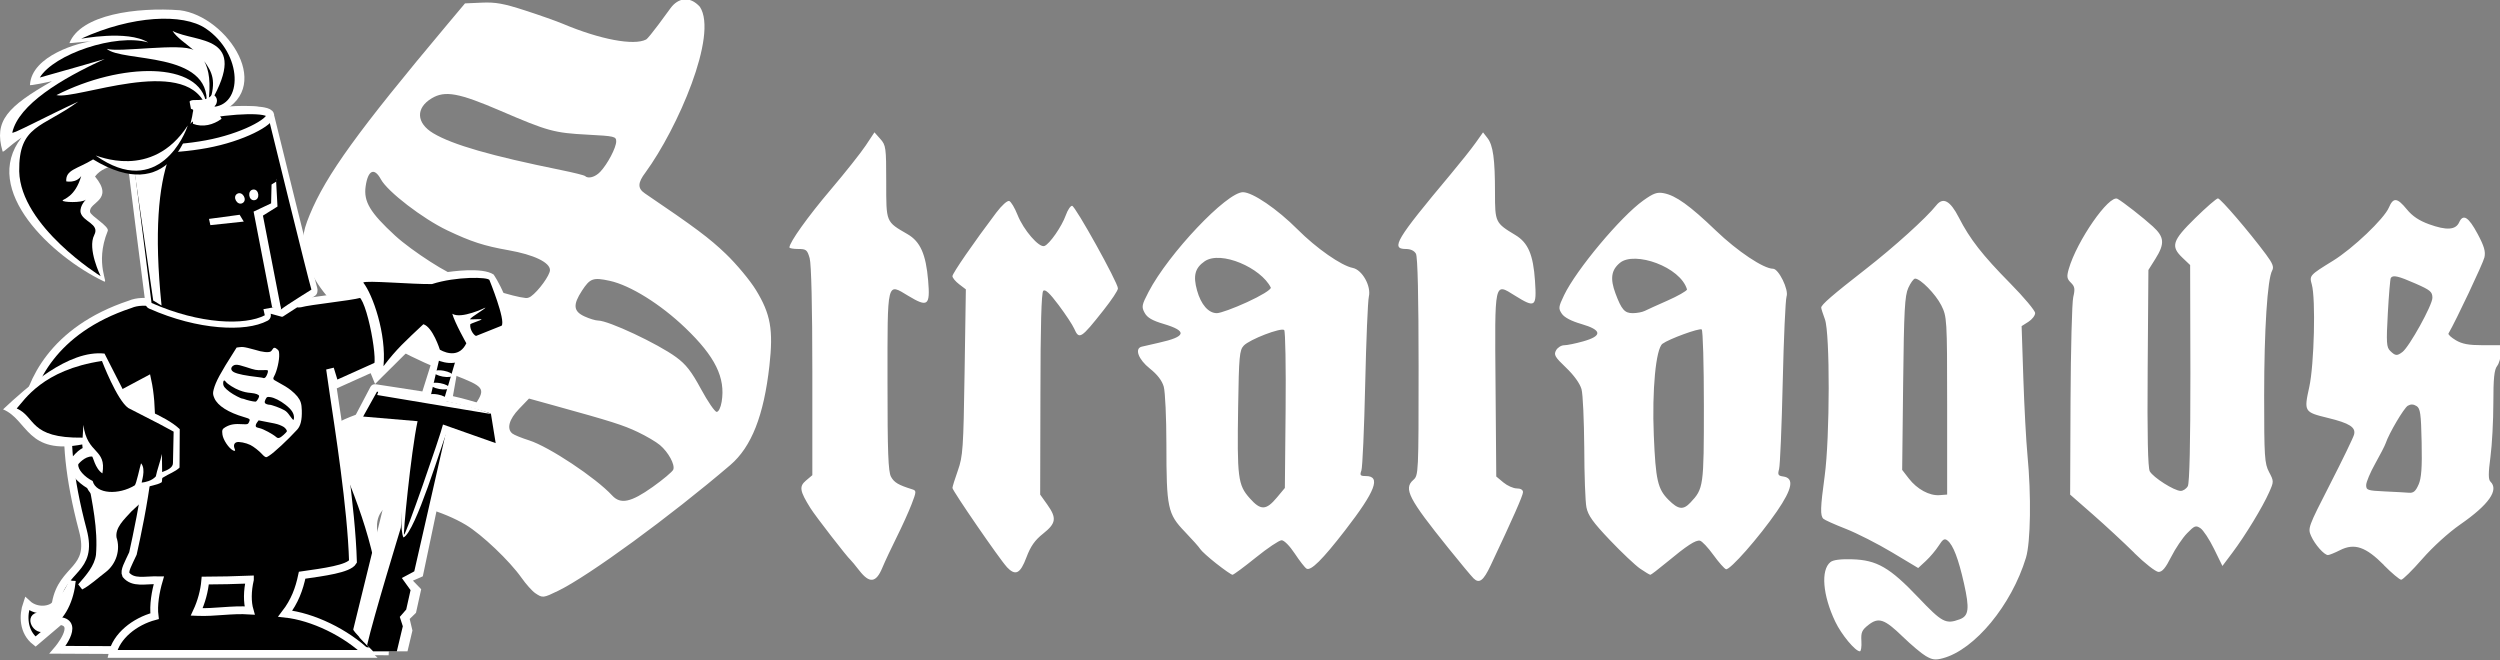 <svg enable-background="new -0.003 -0.001 566.931 154.093" height="1014.167" viewBox="-.003 -.001 3840 1014.167" width="3840" xmlns="http://www.w3.org/2000/svg"><rect x="-.003" y="-.001" width="3840" height="1014.167" fill="#808080" stroke="none"/><g transform="matrix(1.996 0 0 1.996 .003 .001)"><path d="m-2847.202 1179.207c-.687-.406-2.357-1.809-3.71-3.12-2.945-2.853-3.876-3.169-5.532-1.871-1.03.807-1.193 1.19-1.109 2.586.054.901-.058 1.639-.244 1.639-.735 0-2.96-2.679-3.952-4.759-2.026-4.248-2.357-8.307-.78-9.575.441-.356 1.612-.506 3.488-.451 3.974.116 6.039 1.308 10.635 6.138 3.832 4.027 4.402 4.328 6.64 3.504 1.469-.541 1.608-1.692.694-5.764-.885-3.945-1.733-6.16-2.636-6.886-.488-.393-.745-.244-1.427.825-.457.717-1.386 1.817-2.063 2.445l-1.231 1.141-4.207-2.519c-2.314-1.385-5.66-3.087-7.435-3.781-1.775-.693-3.39-1.419-3.591-1.613-.527-.51-.49-1.744.207-6.861.846-6.232.865-22.932.041-25.181-.323-.872-.593-1.713-.596-1.867-.041-.454 1.923-2.129 7.151-6.201 4.561-3.552 9.729-8.223 11.332-10.243 1.095-1.379 2.237-.763 3.63 1.956 1.778 3.473 3.778 6.035 8.267 10.588 2.194 2.226 3.99 4.37 3.99 4.763 0 .393-.489 1.025-1.087 1.405l-1.087.69.277 8.377c.153 4.607.451 10.162.663 12.343.623 6.425.511 14.009-.24 16.484-2.322 7.63-8.237 14.783-13.358 16.153-1.194.319-1.694.257-2.713-.344zm3.426-40.223c0-14.128-.041-14.296-.949-16.142-.916-1.803-3.349-4.28-4.202-4.28-.228 0-.719.669-1.089 1.487-.573 1.264-.697 3.576-.83 15.366l-.157 13.879 1.07 1.385c1.326 1.717 3.312 2.794 4.928 2.673l1.228-.095zm-226.821 30.12c-.497-.335-1.495-1.452-2.218-2.478-1.926-2.73-6.345-6.932-8.929-8.491-3.619-2.182-9.457-3.861-11.608-3.338-2.349.571-3.225 2.693-2.343 5.674.462 1.562-.203 1.937-1.717.974-3.424-2.177-7.248-9.654-7.249-14.173 0-3.901.526-4.838 3.441-6.119 4.718-2.073 8.33-2.343 15.959-1.192 3.425.516 4.054.352 5.134-1.341 1.539-2.414 1.304-2.717-3.561-4.593-13.233-5.102-21.616-11.607-23.587-18.302-.907-3.082-.834-4.339.431-7.406 2.645-6.41 7.739-13.457 22.123-30.602l2.828-3.37 2.708-.12c2.206-.095 3.49.137 6.929 1.249 2.322.751 5.053 1.716 6.07 2.144 5.976 2.52 11.421 3.55 13.383 2.533.482-.248 3.454-4.387 3.935-5.042 1.199-1.632 3.063-2.034 4.712-.215 2.978 4.523-3.618 19.597-8.727 26.597-1.275 1.675-1.305 2.567-.112 3.376 8.053 5.458 10.369 7.188 13.003 9.714 1.712 1.641 3.89 4.255 4.84 5.807 2.363 3.862 2.813 6.384 2.168 12.158-.895 8.008-2.881 13.055-6.281 15.963-9.621 8.228-22.73 17.808-27.633 20.195-2.435 1.185-2.522 1.194-3.697.397zm18.834-17.054c1.702-1.21 3.201-2.471 3.332-2.801.31-.787-.779-2.793-2.147-3.948-.599-.505-2.196-1.446-3.551-2.09-2.348-1.117-4.244-1.718-13.444-4.261l-4.038-1.117-1.588 1.65c-1.622 1.685-2.036 3.211-1.078 3.974.282.224 1.487.715 2.679 1.091 3.174 1.002 10.73 6.017 13.345 8.855 1.347 1.463 3.018 1.114 6.489-1.354zm11.105-13.699c.638-3.868-1.034-7.266-5.841-11.87-3.99-3.822-8.854-6.849-12.154-7.565-2.664-.578-3.15-.402-4.455 1.6-1.472 2.26-1.37 3.297.406 4.117.796.368 1.786.669 2.201.669 1.655 0 9.574 3.715 12.522 5.874 1.589 1.163 2.458 2.279 4.009 5.142 1.089 2.011 2.219 3.656 2.512 3.656.306 0 .646-.688.801-1.624zm-30.651-16.921c1.221-.868 3.069-3.418 3.069-4.235 0-1.232-2.579-2.47-6.642-3.189-3.948-.697-6.023-1.37-9.845-3.189-3.948-1.88-9.607-6.228-10.672-8.199-1.06-1.963-2.084-1.496-2.454 1.119-.348 2.45.709 4.216 4.731 7.918 2.671 2.459 8.978 6.51 10.136 6.51.24 0 .753.17 1.145.377 2.259 1.2 7.633 2.936 9.713 3.139.224.041.594-.091.819-.253zm11.139-20.02c1.18-1.244 2.57-3.889 2.57-4.892 0-.791-.269-.853-4.604-1.081-5.366-.281-6.389-.562-13.963-3.824-6.721-2.894-8.935-3.298-11.072-2.018-2.606 1.561-2.492 3.983.261 5.622 3.103 1.847 9.271 3.622 20.517 5.905 1.993.406 3.727.836 3.853.959.503.487 1.632.178 2.435-.669zm140.305 65.304c-.335-.323-2.149-2.503-4.031-4.841-6.41-7.961-7.238-9.569-5.647-10.964.837-.734.851-1.028.851-18.159 0-11.245-.149-17.685-.424-18.18-.273-.494-.857-.767-1.637-.767-2.471 0-1.544-1.547 7.17-11.954 1.579-1.886 3.405-4.183 4.058-5.105l1.188-1.677.71.912c.906 1.164 1.21 3.37 1.21 8.772 0 4.776.05 4.872 3.274 6.813 2.049 1.232 2.873 3.159 3.155 7.377.281 4.221.05 4.39-3.227 2.352-3.349-2.083-3.249-2.545-3.114 14.415l.116 14.647 1.148.957c.631.526 1.598.957 2.148.957.619 0 1.0.228 1.0.598 0 .525-1.596 4.141-5.198 11.775-1.168 2.476-1.826 2.971-2.753 2.072zm-98.686-1.26c-.634-.818-1.259-1.576-1.39-1.685-.543-.453-5.649-7.047-6.452-8.332-1.728-2.765-1.844-3.485-.713-4.437l1.016-.857v-16.683c0-10.341-.166-17.248-.428-18.17-.389-1.352-.555-1.487-1.839-1.487-.777 0-1.413-.112-1.413-.248 0-.814 2.971-4.974 6.632-9.286 2.323-2.736 4.854-5.927 5.625-7.091l1.402-2.117.946 1.066c.896 1.01.946 1.374.946 6.923 0 6.551-.087 6.333 3.428 8.374 2.047 1.188 2.948 3.214 3.307 7.438.344 4.046-.054 4.358-3.163 2.485-3.51-2.115-3.367-2.695-3.367 13.756 0 11.395.116 14.479.566 15.297.51.924 1.186 1.322 3.423 2.019.672.207.664.356-.124 2.405-.463 1.2-1.536 3.57-2.384 5.267-.848 1.696-1.896 3.931-2.328 4.967-.998 2.39-2.051 2.504-3.683.397zm244.962-.855c-2.933-2.959-4.752-3.58-7.067-2.41-.856.433-1.728.786-1.937.786-.612 0-2.098-1.678-2.712-3.061-.552-1.245-.477-1.448 3.046-8.328 1.987-3.878 3.72-7.458 3.853-7.956.315-1.177-.718-1.837-4.196-2.684-3.828-.933-3.869-1.001-2.997-4.975.79-3.604 1.05-14.168.406-16.465-.406-1.441-.368-1.482 3.416-3.816 3.18-1.96 8.193-6.732 8.961-8.53.72-1.683 1.335-1.624 2.888.273.896 1.097 1.965 1.813 3.582 2.4 2.793 1.013 4.27.919 4.824-.306.644-1.422 1.508-.88 2.974 1.865 1.049 1.965 1.297 2.82 1.088 3.764-.203.921-4.582 10.19-5.773 12.22-.095.162.437.65 1.179 1.089 1.024.605 2.067.798 4.317.799h2.966l-.041 1.289c-.041.709-.281 1.635-.614 2.059-.457.585-.601 2.006-.601 5.922 0 2.833-.207 6.736-.466 8.672-.348 2.633-.348 3.635 0 3.973 1.391 1.348-.261 3.697-4.824 6.864-1.902 1.32-4.418 3.602-6.134 5.566-1.6 1.831-3.121 3.329-3.378 3.329-.257 0-1.513-1.054-2.79-2.342zm5.552-12.939c.456-1.056.577-2.733.491-6.798-.095-4.633-.215-5.458-.83-5.834-.502-.306-.918-.315-1.395-.041-.632.385-3.018 4.429-3.548 6.015-.128.385-.888 1.864-1.686 3.282-.797 1.417-1.45 2.971-1.452 3.453 0 .809.219.885 2.965 1.012 1.632.075 3.39.17 3.909.215.726.062 1.08-.244 1.546-1.323zm-2.601-21.301c1.112-.84 4.82-7.535 4.82-8.704 0-.976-.315-1.241-2.716-2.297-2.784-1.223-3.644-1.417-3.968-.896-.099.161-.315 2.718-.478 5.678-.261 4.753-.215 5.458.393 6.048.823.798 1.088.821 1.948.17zm-190.536 33.994c-1.251-.987-2.419-2.04-2.595-2.341-.178-.302-1.295-1.558-2.486-2.795-2.747-2.853-2.95-3.821-2.953-14.042-.001-4.278-.195-8.441-.424-9.25-.277-.977-1.037-1.961-2.248-2.923-1.819-1.445-2.475-3.19-1.315-3.498.281-.075 1.524-.36 2.762-.634 4.426-.98 4.649-1.876.756-3.034-1.819-.541-2.609-1.005-3.029-1.781-.519-.958-.464-1.252.642-3.371 3.197-6.135 12.542-16.003 15.154-16.003 1.545 0 5.521 2.71 8.781 5.983 2.998 3.011 7.022 5.821 8.848 6.178 1.527.298 3.002 2.923 2.599 4.62-.166.694-.43 7.061-.589 14.149-.157 7.089-.433 13.29-.609 13.78-.277.771-.182.892.708.892 2.483 0 1.567 2.404-3.324 8.724-3.662 4.733-5.508 6.562-6.202 6.147-.261-.157-1.111-1.247-1.887-2.423-.815-1.234-1.708-2.135-2.115-2.133-.385 0-2.249 1.251-4.137 2.776-1.889 1.524-3.575 2.772-3.748 2.772-.174 0-1.338-.808-2.589-1.795zm9.728-10.633 1.27-1.523.12-12.519c.066-6.885-.041-12.667-.224-12.849-.471-.457-5.572 1.507-6.504 2.504-.683.729-.772 1.717-.896 9.786-.178 11.433-.041 12.586 1.849 14.714 1.774 2.009 2.636 1.987 4.385-.112zm-4.814-31.366c2.258-1.037 3.832-1.997 3.832-2.338-1.549-3.165-8.019-6.021-10.629-4.238-1.56 1.076-1.884 2.316-1.226 4.684.63 2.271 1.834 3.651 3.183 3.651.553 0 2.731-.791 4.839-1.759zm63.165 42.81c-.786-.542-2.975-2.61-4.865-4.596-2.717-2.855-3.506-3.957-3.767-5.261-.182-.907-.34-5.218-.348-9.581-.041-4.362-.211-8.598-.445-9.413-.261-.909-1.221-2.242-2.482-3.444-1.797-1.714-2-2.066-1.605-2.781.248-.45.832-.819 1.296-.819.464 0 1.839-.281 3.055-.623 3.142-.885 3.043-1.826-.294-2.795-1.617-.469-2.728-1.054-3.13-1.649-.572-.845-.542-1.089.36-2.972 1.956-4.089 9.123-12.655 12.744-15.231 1.638-1.164 2.207-1.365 3.284-1.157 1.934.377 4.162 1.975 8.37 6.012 3.468 3.326 7.657 6.122 9.175 6.122.902 0 2.557 3.386 2.175 4.45-.178.497-.457 6.703-.619 13.791-.161 7.089-.425 13.364-.586 13.946-.248.908-.153 1.076.67 1.19 1.792.248 1.48 1.968-1.017 5.598-2.856 4.153-7.557 9.495-8.181 9.299-.261-.083-1.178-1.12-2.032-2.303-.854-1.183-1.82-2.209-2.146-2.279-.683-.149-2.078.761-5.404 3.52-1.296 1.075-2.45 1.956-2.566 1.958-.116 0-.852-.44-1.638-.981zm8.071-10.615c2.118-2.244 2.166-2.589 2.166-15.521 0-6.65-.153-12.186-.352-12.301-.406-.244-5.237 1.522-6.295 2.299-1.067.783-1.701 7.463-1.398 14.718.298 7.19.627 8.623 2.362 10.359 1.57 1.569 2.361 1.67 3.515.447zm-7.343-30.794c.389-.199 2.04-.945 3.664-1.662 1.624-.717 3.037-1.516 3.14-1.777-1.048-3.648-8.422-6.217-10.769-4.297-1.408 1.149-1.615 2.545-.729 4.922.968 2.596 1.471 3.172 2.764 3.172.671 0 1.539-.161 1.929-.36zm-102.5 41.105c-1.121-1.189-8.714-12.227-8.714-12.667 0-.19.393-1.455.874-2.811.805-2.271.89-3.516 1.078-15.78l.203-13.313-1.077-.821c-.592-.452-1.077-1.037-1.077-1.302 0-.449 3.45-5.449 7.037-10.198.89-1.179 1.789-1.985 2.088-1.873.29.108.886 1.107 1.328 2.221.963 2.433 3.462 5.328 4.323 5.008.831-.31 2.794-3.137 3.438-4.952.294-.829.748-1.508 1.007-1.508.505 0 7.342 12.306 7.365 13.258.041.31-1.04 1.9-2.326 3.528-3.623 4.584-3.905 4.761-4.705 2.943-.261-.6-1.391-2.306-2.503-3.792-1.445-1.927-2.15-2.578-2.464-2.274-.298.29-.445 5.598-.455 16.58l-.041 16.154 1.126 1.579c1.563 2.194 1.448 3.026-.652 4.694-1.332 1.058-2.005 2.014-2.682 3.815-1.004 2.667-1.766 3.028-3.195 1.511zm181.168-2.226c-1.688-1.665-4.7-4.455-6.693-6.201l-3.624-3.172.063-15.069c.041-8.288.232-15.783.435-16.655.315-1.325.248-1.708-.381-2.324-.635-.621-.69-.968-.344-2.182 1.28-4.498 6.503-12.019 7.838-11.287.868.476 4.144 3.038 5.677 4.439 1.86 1.701 1.942 2.758.406 5.208l-1.121 1.784-.116 15.758c-.087 11.03.041 16.005.335 16.583.548.993 3.949 3.151 4.965 3.151.397 0 .915-.344 1.148-.767.273-.496.42-6.902.414-18.142l-.041-17.376-1.217-1.157c-1.952-1.857-1.666-2.757 2.026-6.378 1.779-1.745 3.425-3.173 3.657-3.173.417 0 5.032 5.378 7.725 9.003 1.07 1.44 1.296 2.027.992 2.577-.77 1.395-1.293 9.534-1.293 20.129 0 9.842.066 10.88.79 12.255.78 1.482.78 1.526 0 3.278-1.032 2.333-3.833 6.938-5.869 9.647l-1.626 2.165-1.352-2.76c-.744-1.518-1.724-3.006-2.179-3.307-.75-.495-.952-.418-2.153.817-.729.75-1.878 2.459-2.553 3.797-.909 1.802-1.44 2.427-2.046 2.409-.458-.041-2.171-1.358-3.888-3.052z" fill="#fff" fill-rule="evenodd" transform="matrix(4.79 0 0 4.79 15120.094 -5143.517)"/><path d="m216.682 233.64-87.305 1.924c-15.354 21.165-109.351 7.616-65.607 172.617 8.329 31.416-15.853 28.341-20.786 55.851-.852 4.751-13.845 8.335-22.21.462-3.158 9.124-3.056 21.7 6.571 29.212l18.675-15.84c15.882 1.692-1.674 22.167-1.674 22.167l251.909 1.199c6.587-101.857-51.908-172.567-79.572-267.592z" stroke="#fff" stroke-width="6"/><path d="m112.187 282.788c-11.216 3.776-39.446 15.047-45.356 24.572-8.294 38.302 12.852 79.137 9.548 119.883-1.358 9.673-8.183 17.007-14.273 24.103 5.503-2.766 11.93-8.768 17.598-13.026 7.297-5.565 10.51-15.46 7.463-24.195-1.407-9.261 6.707-16.289 12.315-22.512 13.915-13.253 29.698-24.733 46.942-33.265-11.797-22.336-16.493-47.79-28.876-69.869-1.424-2.157-2.83-4.7-5.362-5.691zm-56.478 164.267c-4.68 11.903-14.02 22.643-26.555 26.863-8.023 1.415.429 14.697 6.544 8.162 12.891-6.306 18.773-21.743 20.01-35.025z" fill="#fff" stroke="#fff" stroke-width="5.076"/><path d="m318.567 312.209c-1.878-.064-4.627.56-5.057 2.389l-41.672 169.78c-.275 1.169 10.652 12.207 15.279 16.845h26.463l3.801-16.008-2.117-8.92 4.857-4.729 4.002-18.145-6.377-6.599 7.621-3.324 26.345-125.421c.573-2.421-1.212-4.755-3.698-4.838z" fill="#fff" stroke-width="5.076"/><path d="m322.562 316.146-42.207 178.139 6.772 6.94h18.243l4.608-19.297-2.331-7.199 4.937-5.659 3.348-14.925-6.71-9.344 9.575-5.135 26.897-117.978z" stroke-width="5.076"/><path d="m348.948 228.941c-10.268-.002-18.678 8.407-18.676 18.676.003 5.626 2.972 10.497 7.228 14.004l-12.477 39.61c-12.551-1.901-23.58-3.733-35.948-5.546-1.597-.237-3.174.54-3.96 1.951l-12.563 23.896c-1.392 2.512.332 5.614 3.201 5.758l39.418 2.115c-1.968 10.146-9.736 74.435-4.691 84.203 9.267-3.965 29.812-73.116 32.967-79.934l5.2 2.007 1.166.45 31.556 11.055c2.785 1.023 5.641-1.329 5.171-4.258l-2.422-25.693c-.24-1.487-1.319-2.701-2.768-3.114 0 0-19.894-6.456-32.815-9.266l7.112-40.119c7.033-2.767 11.963-9.379 11.976-17.109v-.01c.002-10.268-8.407-18.678-18.676-18.676z" fill="#fff" stroke-width="4.921"/><path d="m348.948 232.829c-8.17-.002-14.794 6.622-14.793 14.793.002 5.359 2.904 10.298 7.584 12.909l-10.89 46.627c-13.722-2.169-27.124-3.73-40.754-5.729l-10.652 19.137 41.89 3.556c-5.157 24.102-11.524 90.318-10.347 87.102.313 3.313 27.988-76.173 29.91-84.545l40.547 14.323-3.695-22.835s-24.653-7.518-36.394-9.672l14.537-48.963c6.689-1.556 7.837-5.044 7.849-11.911.002-8.17-6.622-14.794-14.793-14.793z" stroke-width="4.921"/><path d="m316.327 326.638-39.638 163.879 5.763 6.144c4.975-21.99 26.016-90.572 26.016-90.572 3.503-53.33 7.858-79.452 7.858-79.452z" fill="#fff" fill-rule="evenodd" stroke-width="3.118"/><path d="m337.529 284.939c-2.132.036-3.505.522-3.643 1.288-.234 1.241 2.793 2.839 6.757 3.566 3.962.728 7.36.31 7.584-.932.234-1.241-2.793-2.839-6.757-3.566-1.374-.253-2.742-.376-3.941-.356zm-2.605 9.573c-2.132.036-3.505.522-3.643 1.288-.218 1.24 2.805 2.832 6.757 3.556 3.957.725 7.347.308 7.574-.932.218-1.24-2.805-2.831-6.757-3.556-1.37-.252-2.734-.375-3.931-.356zm-43.445 5.767-1.23 3.691 88.275 14.764c-12.068-4.889-24.446-8.028-36.948-10.458 1.227-.195 1.964-.602 2.076-1.144.237-1.24-2.785-2.838-6.748-3.566-1.374-.253-2.742-.376-3.941-.356-2.132.036-3.505.522-3.643 1.288-.097.575.513 1.256 1.701 1.903-13.156-2.183-26.394-3.895-39.543-6.123z" fill="#fff" stroke-width="3.118"/><path d="m359.167 208.007c-13.814.504-28.431 3.684-28.431 3.684l-59.128-1.601c-10.059 36.64 5.236 54.801 17.002 85.453 1.127-1.357 28.474-28.059 37.911-37.99 0 0 5.439 16.74 7.855 18.552 3.926 2.014 16.629 7.455 27.116-2.933l1.958-3.675 29.307-9.975c4.139-23.821-12.916-48.276-12.916-48.276-4.385-2.88-12.383-3.541-20.672-3.239z" fill="#fff" stroke-width="3.118"/><path d="m197.969 214.954c-5.775.103-11.982 1.864-19.056 1.864-13.612 0-26.253 7.247-36.704 19.582-16.141-1.283-30.644-7.119-42.206-2.171-59.861 19.885-76.783 60.596-80.469 84.179 21.915-1.494 33.14-3.986 60.304-7.911l33.551-17.93c8.823 40.589-4.753 104.631-11.096 133.363-3.747 8.215-6.907 13.241-5.384 16.429 5.777 6.725 14.155 3.924 25.342 4.134-2.609 8.886-4.372 19.272-3.292 27.672-15.365 4.122-29.47 15.274-32.421 29.016h196.6c-16.919-16.45-42.602-28.671-63.643-30.949 7.338-9.545 10.754-18.893 12.998-29.576 16.591-2.376 35.884-4.872 39.126-10.499-1.183-41.482-11.149-103.954-15.105-130.689-.243-1.649-2.304-16.277-2.554-17.65l3.792 12.399 31.73-14.264c6.043 3.134-4.228-56.02-12.15-55.803-8.473 2.349-38.409 5.18-46.505 7.414-4.642 1.281-12.061-11.781-16.399-10.539-5.341-6.618-10.684-8.173-16.459-8.071zm-5.661 231.054v.009c-2.019 8.786-2.09 17.277-.209 23.786-13.89-.909-26.983 1.685-39.838 1.12-.296-.009-.578-.019-.872-.031 3.613-7.725 5.894-16.168 6.564-24.123 11.115-.053 22.813-.281 34.355-.763z" stroke="#fff" stroke-width="6"/><path d="m187.649 81.496c-16.344-.066-38.921 3.214-57.459 8.535-9.267 2.66-17.494 5.789-23.597 9.583-3.045 1.893-5.64 3.959-7.497 6.546-1.676 2.334-2.47 5.304-2.134 8.314 4.643 39.648 9.918 79.545 14.962 119.254.209 1.63 1.257 3.043 2.758 3.71 19.126 8.477 37.624 12.951 53.442 14.293 15.81 1.341 28.917-.267 37.794-4.931 1.894-.992 2.888-3.156 2.403-5.238l-.031-.144 8.42 2.316c.359.098.744.039 1.057-.163l24.482-15.831c1.152-.655 1.709-1.82 1.961-2.941.253-1.121.221-2.273-.1-3.306-.464-1.513-2.986-11.229-6.19-23.972-3.205-12.745-7.233-28.949-11.178-44.878-7.892-31.857-15.446-62.641-15.446-62.641-.041-.146-.081-.296-.134-.442-.745-2.112-2.174-3.632-3.854-4.652-1.684-1.022-3.614-1.608-5.546-2.076-3.918-.95-8.665-1.314-14.11-1.336zm15.331 67.504 1.595 7.834-7.824 4.671c-1.735 1.035-2.615 3.073-2.182 5.046l-.031-.077 8.007 50.231-11.284-48.607c-.525-2.254-2.633-3.801-4.941-3.624l-21.261 1.624-2.23-9.468c10.677.518 20.308-.575 27.855-2.73 5.279-1.507 9.083-3.22 12.284-4.902z" fill="#fff" stroke-width="3.118"/><path d="m135.548 139.724 17.982 104.44 26.687 1.559c9.382-5.688 19.188-7.288 29.76-9.118l7.906-3.318-5.884-110.129z" fill-rule="evenodd" stroke-width="3.118"/><path d="m187.649 86.195c-31.364-.126-89.648 12.955-86.103 28.365l15.064 118.574c37.317 16.539 72.127 17.386 87.149 9.494l-16.069-72.27-26.249.744-10.688-19.275c25.67 3.136 57.148-10.374 61.984-14.166l-.348 2.216.602 18.66-13.813 7.006 16.949 72.683c3.98-3.284 23.512-15.349 23.512-15.349-2.638-8.6-32.892-131.75-32.892-131.75-1.186-3.379-8.644-4.889-19.099-4.931z" stroke-width="3.118"/><path d="m212.499 139.777-3.526 2.2-.352 14.511-13.471 6.364 14.271 73.759 6.938 1.538-14.019-72.22 11.198-6.996zm-28.078 25.499-23.596 3.173 1.062 4.797 25.701-2.729z" fill="#fff" stroke-width="3.118"/><path d="m207.947 88.409c1.068 5.277-21.438 17.456-49.116 22.546-27.677 5.091-56.905 4.336-57.973-.941-1.068-5.277 23.96-15.771 51.637-20.862 27.678-5.091 54.383-6.021 55.451-.744z" stroke="#fff" stroke-width="6"/><path d="m124.324 235.142c-11.735-114.103 15.28-139.241 33.23-147.064-18.782 1.226-46.079 8.057-57.266 23.109 1.13 5.085 17.602 120.049 17.602 120.049z" fill="#fff" stroke-width="3.118"/><path d="m279.535 217.445c7.27 9.125 17.936 39.428 15.588 64.334 10.181-13.437 16.939-19.351 30.672-32.281 7.211 2.165 12.69 19.603 12.69 19.603 6.009 3.385 15.421 5.439 20.372-4.941 0 0-8.871-15.701-10.82-22.728 6.821 4.383 25.422-4.687 25.422-4.687.601.57-10.985 7.162-11.82 8.93-.159.33 9.05-.368 8.952.123-.118.595-8.663 3.137-8.736 3.84-.48 4.6 3.626 9.221 4.63 8.819l19.532-7.818c3.243-4.149-9.345-35.026-9.345-35.026-.515-2.575-25.886-2.97-44.24 2.986-14.432.293-51.328-3.036-52.897-1.153z" stroke-width="3.118"/><path d="m138.366 7.879c-32.947-2.415-76.181 3.096-84.95 25.301-.06.251 10.091-1.082 17.163-1.373-9.145.742-46.314 10.87-47.511 33.49-1.62 1.258 16.904-2.787 16.904-2.787-34.445 19.643-44.758 30.632-38.037 53.781.08 1.978 4.754-3.762 14.594-10.376-31.643 40.587 23.982 91.682 63.122 110.492 4.927 2.882-7.299-12.745 3.264-38.711 1.379-3.39-12.79-11.354-13.586-14.47-1.46-7.863 19.125-8.815 3.783-27.405 8.284-10.98 25.434-8.297 37.404-16.059 6.351-4.222 9.669-9.462 11.901-13.379 2.232-3.917 3.418-6.21 6.223-8.226 2.804-2.015 7.927-4.123 18.454-5.153 5.061-.495 7.761-2.775 10.054-3.85 2.293-1.076 2.528-.818 2.178-1.011 2.077 1.138 4.603 1.086 6.631-.136 47.506-18.176 9.2-75.614-27.592-80.127z" fill="#fff" fill-rule="evenodd" stroke-width="9.956"/><path d="m162.534 82.316c24.899-.146 24.524-40.984-4.248-60.408-17.47-11.794-56.625-10.085-95.731 7.811-1.029.471 35.182-7.061 51.503 2.959-25.154-7.228-72.69 9.158-83.425 26.991 17.576-4.888 45.46-12.927 49.918-14.242-33.341 15.134-66.195 35.097-71.064 56.467-1.292 2.453 27.475-13.106 50.746-23.691-28.032 20.416-45.855 17.841-45.454 53.569.951 42.496 62.661 80.75 62.661 80.75s-10.429-21.063-4.904-31.684c4.53-8.707-9.034-10.077-10.557-17.565-.605-5.329 4.243-9.735 4.243-9.735-3.246 2.889-18.565 2.053-18.065.749.557-1.196 9.633-2.561 14.352-18.822-3.997 5.725-11.523 4.101-11.523 4.101-.609-9.039 8.41-9.41 20.657-16.905 58.495 35.535 74.592-19.82 76.83-36.711 4.59-.756 8.959-6.438 14.062-3.631z" fill-rule="evenodd" stroke-width="5.076"/><g fill="#fff"><path d="m132.799 23.837c3.21 5.108 9.906 9.327 16.211 14.723-9.545-5.781-57.83 2.082-66.875-1.011 11.689 10.64 80.111 1.372 76.82 42.723l1.279-.456c2.18-16.329.64-25.907-3.074-32.739 5.831 8.056 9.898 15.268 3.619 32.431l1.289-.704c30.382-52.726-11.176-45.591-29.268-54.967zm-14.714 30.894c-22.1-.753-49.847 5.839-74.658 18.461 15.338 3.821 97.745-30.655 114.466 7.307l.962-.169c-2.218-16.755-18.67-24.847-40.77-25.6z" fill-rule="evenodd" stroke-width="5.076"/><path d="m73.701 119.749c.415-.54 43.05 19.578 70.758-23.158-1.669 5.785-22.347 57.267-70.758 23.158z" fill-rule="evenodd" stroke-width="5.076"/><g transform="matrix(5.076 0 0 5.076 -485.156 377.708)"><path d="m124.828-55.639.046-3.115 2.661-.553 1.634 2.907c-1.247.913-2.823 1.337-4.341.761z"/><path d="m127.783-60.103c1.0.421.699 1.423.401 1.713-1.278 1.068-2.901.869-3.66.468l-.207-1.1c.462-.57 2.35.305 3.466-1.081z"/></g><ellipse cx="224.851" cy="-82.513" rx="4.125" ry="3.49" stroke-width="3.118" transform="matrix(.504 .864 -.864 .504 0 0)"/><ellipse cx="172.27" cy="-175.845" rx="4.125" ry="3.49" stroke-width="3.118" transform="matrix(.12 .993 -.993 .12 0 0)"/><path d="m80.435 272.094c-27.895-2.997-59.983 25.981-78.087 42.921 19.264 8.064 18.092 35.457 61.506 26.897 0 0 .834 1.025 1.994 2.853-3.873-1.788-12.735 10.017-12.735 10.017-2.375 11.557 13.928 20.798 13.928 20.798 4.406 9.067 15.987 11.3 18.146 10.957 6.762-1.074 16.595-3.651 24.486-7.272.825-.378.66-3.399 1.486-3.753 4.258-1.824 9.316-2.06 13.022-4.232.929-.545.132-3.1 1.019-3.657 5.201-3.271 9.631-4.55 12.959-7.813l.16-29.529c-10.763-10.543-38.429-20.057-38.429-20.057z" stroke-width="2.718"/></g><path d="m12.871 314.331c5.897-6.409 19.894-29.705 65.588-36.546 0 0 11.497 30.067 20.241 36.19 21.185 10.72 31.12 16.05 34.912 18.194l-.519 24.244c-.072 3.344-3.795 5.255-8.326 6.864l-.165-13.923c-1.015 5.115-3.849 12.688-4.685 17.248-3.13 3.553-8.304 4.488-10.773 4.776-.741.385 3.604-10.191-.617-14.855-.843 2.587-3.681 16.245-4.866 17.007-12.192 7.438-29.699 6.926-32.361-3.382-6.339-3.147-11.696-9.012-11.038-12.94 0 0 4.933-6.168 10.494-5.881.832-.565 2.213 9.24 8.049 12.951 3.338-19.299-11.769-14.418-14.636-37.282l-.596 9.796c-41.492.575-35.915-16.036-50.701-22.46z" stroke-width="2.718"/><path d="m184.455 267.149-2.362.296-2.045 3.252c-10.497 16.44-14.1 23.12-15.627 29.058-.729 2.842-.622 3.99.558 6.68 2.561 5.842 10.722 11.01 22.971 14.569 4.502 1.309 4.728 1.574 3.676 3.852-.737 1.597-1.268 1.796-4.338 1.594-6.839-.449-9.974.047-13.858 2.267-2.399 1.367-2.739 2.244-2.255 5.736.564 4.045 4.847 10.455 8.123 12.142 1.45.747 1.97.361 1.371-1.002-1.144-2.6-.624-4.573 1.365-5.263 1.824-.632 7.164.416 10.611 2.094 2.462 1.198 6.849 4.635 8.879 6.932.764.863 1.78 1.793 2.257 2.057 1.13.625 1.218.603 3.208-.643 4.008-2.509 14.302-12.083 21.726-20.18 2.623-2.861 3.737-7.531 3.529-14.766-.147-5.217-.844-7.449-3.398-10.726-1.027-1.317-3.273-3.466-4.98-4.804-2.625-2.06-4.845-3.434-12.59-7.706-1.147-.633-1.242-1.45-.331-3.046 2.149-3.763 4.144-12.446 3.885-16.867-.157-2.665-.18-2.728-1.499-3.919-1.674-1.504-2.776-1.481-3.625.071-.345.623-.957 1.348-1.348 1.609-1.597 1.06-6.506.563-12.064-1.237-.946-.306-3.464-.968-5.595-1.463-3.157-.734-4.318-.838-6.243-.585zm-2.896 13.554c1.554-.075 3.82.465 7.731 1.765 7.053 2.343 7.968 2.524 12.714 2.368 3.834-.125 4.084-.096 4.182.612.134.898-.761 3.384-1.644 4.587-.6.819-1.545 1.184-2.047.786-.134-.1-1.731-.366-3.531-.577-10.154-1.188-15.771-2.318-18.725-3.734-2.622-1.257-3.034-3.407-.941-5.002.645-.489 1.329-.757 2.261-.805zm-9.103 12.114c.345-.071.793.25 1.307.983 1.179 1.683 6.696 5.145 10.393 6.527 3.581 1.338 5.488 1.754 9.039 2.078 3.655.334 6.058 1.251 6.21 2.354.101.731-1.19 3.153-2.153 4.023-.184.161-.499.307-.697.304-1.852-.023-6.784-1.187-8.915-2.089-.368-.157-.842-.262-1.052-.244-1.015.088-7.05-3.068-9.699-5.065-3.989-3.007-5.15-4.489-5.15-6.707 0-1.332.281-2.069.717-2.163zm33.582 12.675c.469-.088 1.083-.018 1.986.101 2.985.389 7.646 2.725 11.624 5.842 4.789 3.754 6.667 6.665 6.587 10.175-.06.849-.235 1.481-.499 1.505-.258.023-1.441-1.372-2.647-3.089-1.716-2.445-2.631-3.376-4.17-4.296-2.854-1.708-10.263-4.407-11.716-4.281-.368.032-1.257-.167-2.001-.435-1.661-.599-1.89-1.534-.877-3.668.558-1.183.929-1.707 1.714-1.854zm-7.025 17.992 3.673.716c8.391 1.576 10.138 1.945 12.338 2.766 1.269.474 2.78 1.219 3.368 1.626 1.344.929 2.551 2.627 2.375 3.356-.069.306-1.232 1.537-2.577 2.75-2.74 2.474-4.158 2.934-5.521 1.727-2.647-2.342-9.911-6.27-12.821-6.925-1.093-.246-2.203-.581-2.478-.759-.936-.61-.767-2.03.447-3.661l1.196-1.595z" fill="#fff" stroke-width="4.604"/></g></svg>
